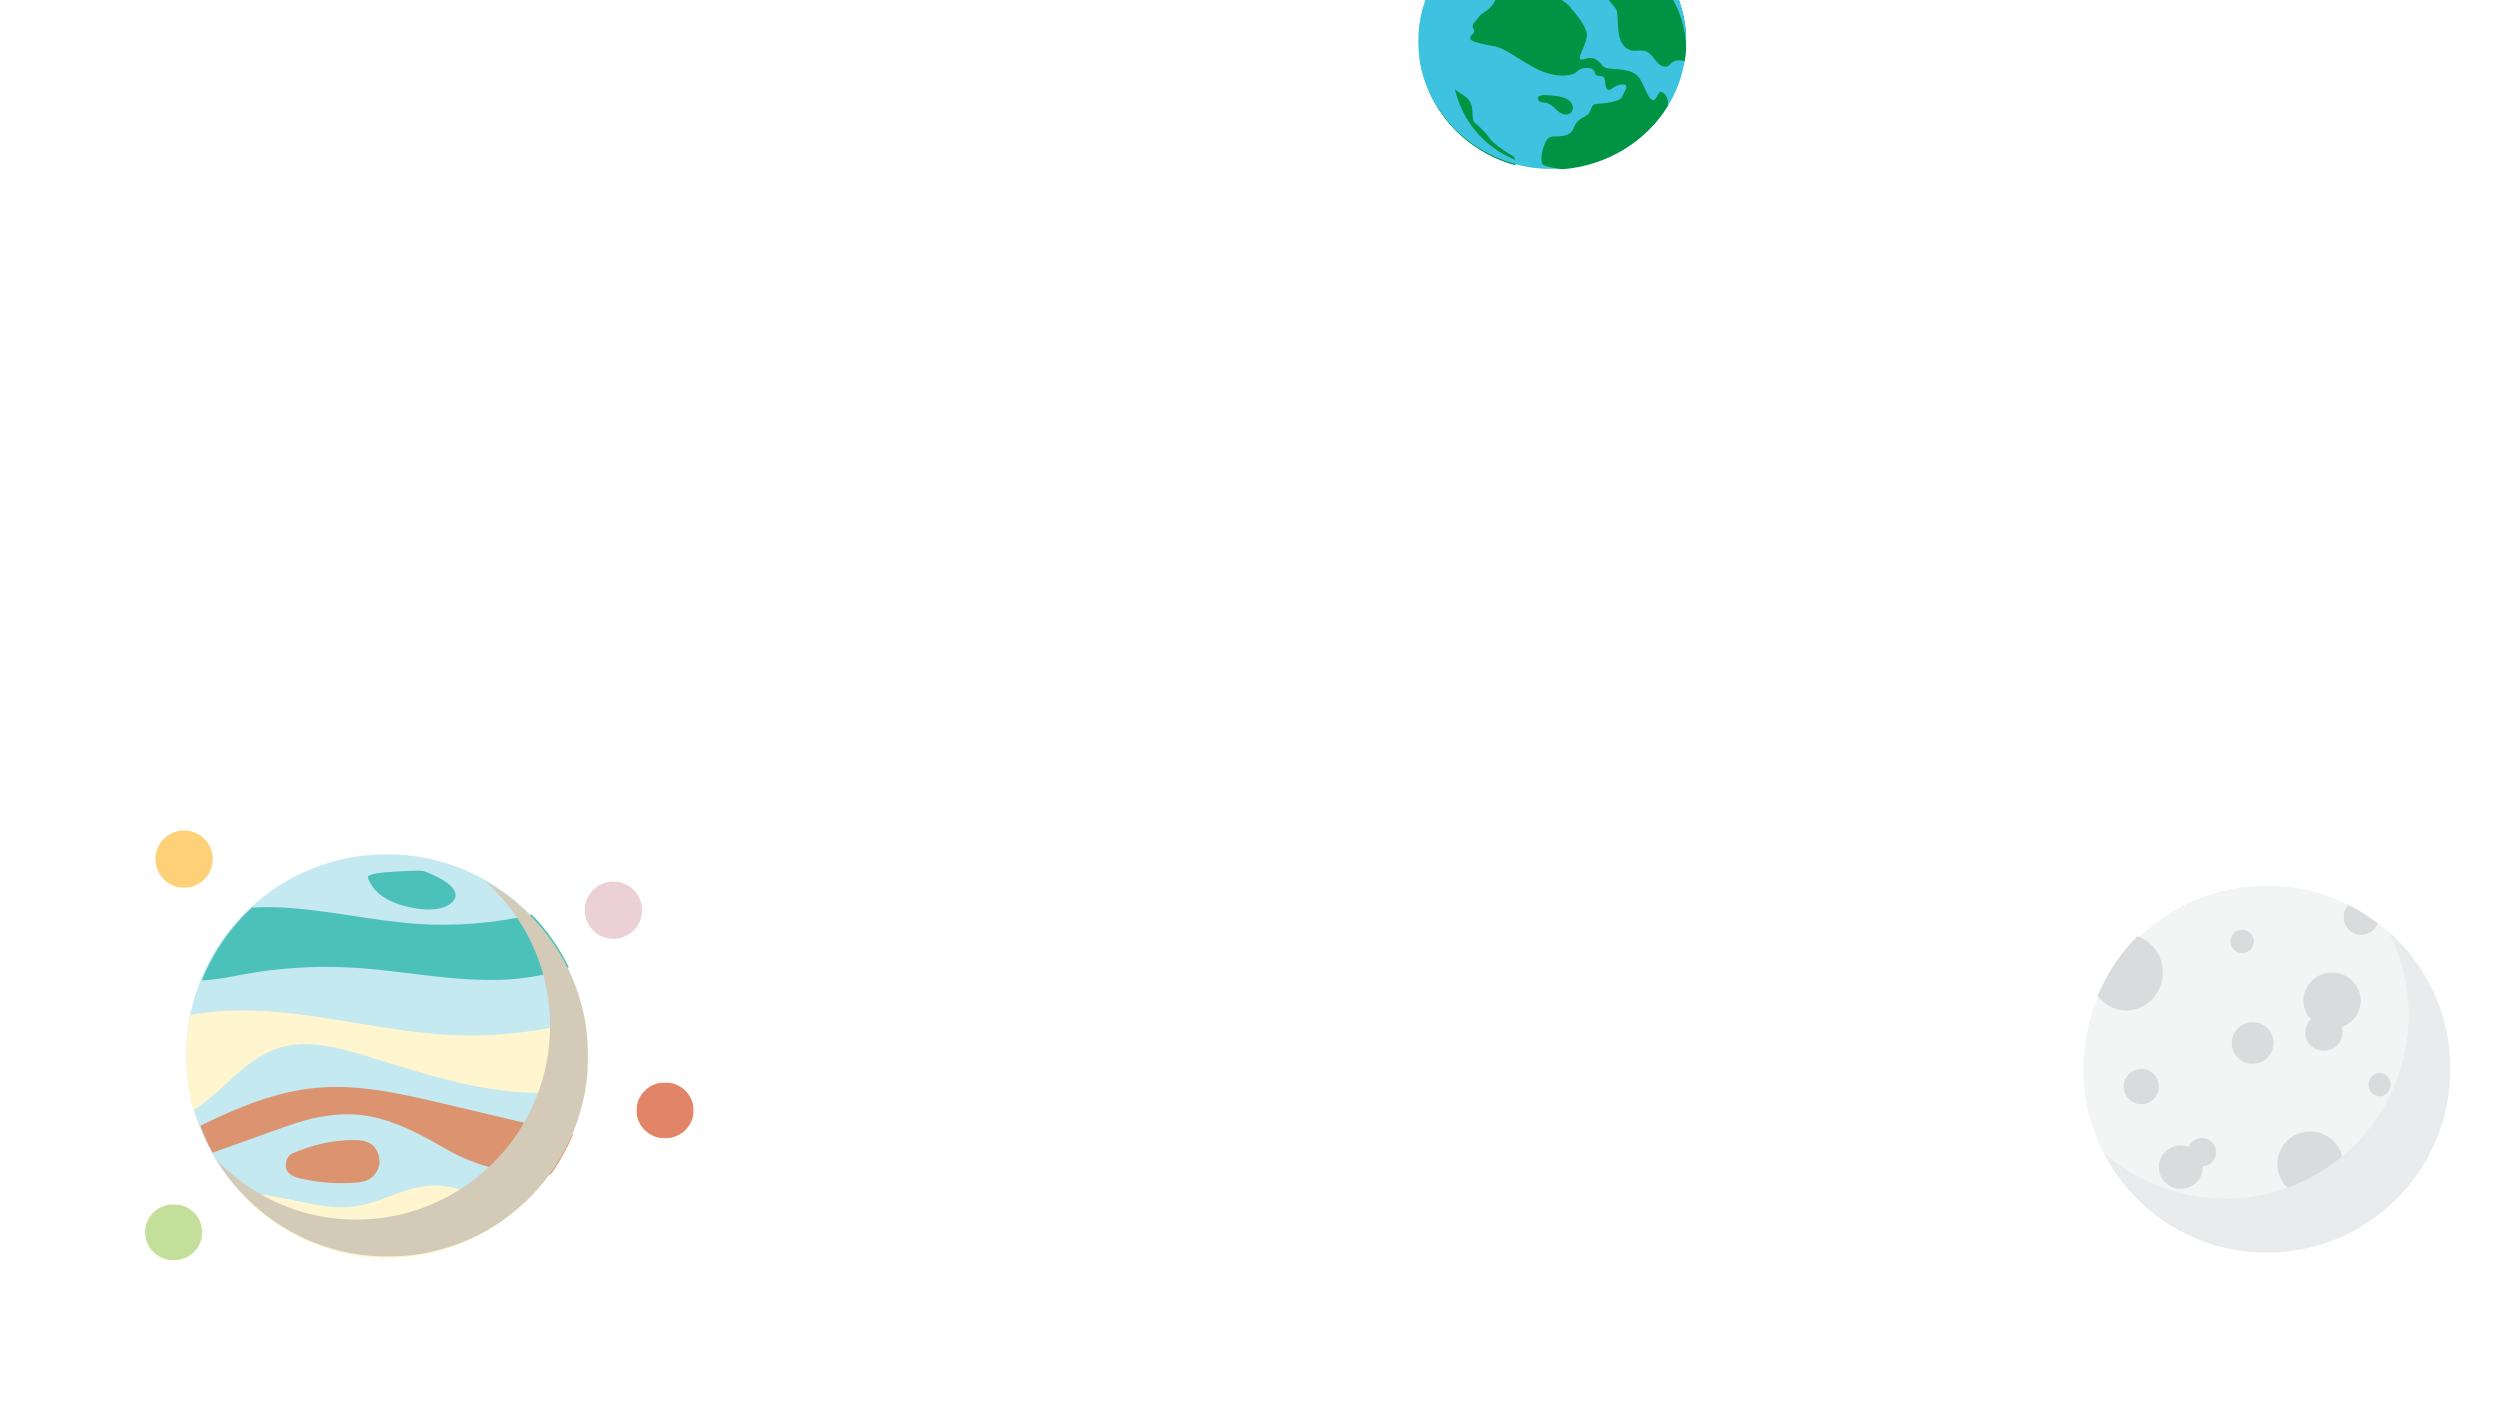 <?xml version="1.0" encoding="UTF-8"?>
<svg width="1920px" height="1080px" viewBox="0 0 1920 1080" version="1.1" xmlns="http://www.w3.org/2000/svg" xmlns:xlink="http://www.w3.org/1999/xlink">
    <!-- Generator: Sketch 47.1 (45422) - http://www.bohemiancoding.com/sketch -->
    <title>Desktop HD-MyCourse-bg</title>
    <desc>Created with Sketch.</desc>
    <defs>
        <filter x="-18.2%" y="-19.1%" width="136.4%" height="138.3%" filterUnits="objectBoundingBox" id="filter-1">
            <feOffset dx="0" dy="0" in="SourceAlpha" result="shadowOffsetOuter1"></feOffset>
            <feGaussianBlur stdDeviation="12.5" in="shadowOffsetOuter1" result="shadowBlurOuter1"></feGaussianBlur>
            <feColorMatrix values="0 0 0 0 1   0 0 0 0 1   0 0 0 0 1  0 0 0 1 0" type="matrix" in="shadowBlurOuter1" result="shadowMatrixOuter1"></feColorMatrix>
            <feMerge>
                <feMergeNode in="shadowMatrixOuter1"></feMergeNode>
                <feMergeNode in="SourceGraphic"></feMergeNode>
            </feMerge>
        </filter>
        <polygon id="path-2" points="0 195.999 0 0.263 205.724 0.263 205.724 195.999"></polygon>
        <polygon id="path-4" points="0 69.89 0 0.576 60.922 0.576 60.922 69.89 1.6483209e-16 69.89"></polygon>
        <polygon id="path-6" points="0 0.263 205.724 0.263 205.724 196 0 196"></polygon>
        <polygon id="path-8" points="0.003 0.194 281.813 0.194 281.813 282 0.003 282 0.003 0.194"></polygon>
        <polygon id="path-10" points="266.804 0.404 266.804 246.998 0.289 246.998 0.289 0.404"></polygon>
        <polygon id="path-12" points="43.936 0.949 43.936 43.927 0.005 43.927 0.005 0.949 43.936 0.949"></polygon>
        <polygon id="path-14" points="2.51834996e-19 0.946 2.51834996e-19 43.953 43.976 43.953 43.976 0.946 0 0.946"></polygon>
        <polygon id="path-16" points="287.646 287 0.722 287 0.722 0.043 287.646 0.043"></polygon>
    </defs>
    <g id="-" stroke="none" stroke-width="1" fill="none" fill-rule="evenodd">
        <g id="Desktop-HD-MyCourse-bg">
            <g id="bg1" transform="translate(106, -66)">
                <g id="earth-top" filter="url(#filter-1)" transform="translate(1086, 98) rotate(180) translate(-1086, -98) translate(983, 0)">
                    <g id="Group-3">
                        <mask id="mask-3" fill="white">
                            <use xlink:href="#path-2"></use>
                        </mask>
                        <g id="Clip-2"></g>
                        <path d="M102.862,0.263 C46.053,0.263 -0,44.08 -0,98.131 C-0,152.182 46.053,195.999 102.862,195.999 C159.671,195.999 205.724,152.182 205.724,98.131 C205.724,44.08 159.671,0.263 102.862,0.263" id="Fill-1" fill="#3DC3DF" mask="url(#mask-3)"></path>
                    </g>
                    <path d="M146.217,94.236 C140.837,93.023 132.123,87.204 127.766,84.536 C123.41,81.869 115.464,76.777 109.058,74.594 C102.651,72.413 96.757,71.2 89.582,72.413 C82.405,73.625 84.492,77.26 77.572,77.745 C70.652,78.23 70.616,75.322 69.848,73.14 C69.079,70.959 63.954,72.413 62.929,70.23 C61.904,68.048 62.673,62.956 60.366,61.259 C58.059,59.562 56.01,64.653 49.347,65.139 C42.684,65.623 47.808,59.32 49.347,55.44 C50.884,51.56 65.492,50.348 69.336,50.105 C73.18,49.862 72.923,44.529 75.23,42.346 C77.537,40.164 83.688,38.71 85.737,33.132 C87.787,27.556 90.607,26.101 96.501,25.373 C102.395,24.646 106.24,27.717 109.656,16.726 C113.074,5.734 109.656,3.147 109.656,3.147 C104.903,1.497 100.048,0.49 95.179,0 C60.562,2.72 30.776,21.532 14.202,48.513 C12.848,56.556 18.686,60.279 20.109,59.382 C21.646,58.413 22.181,55.44 24.231,53.5 C29.357,50.833 32.175,67.079 37.557,71.928 C42.939,76.777 50.884,76.534 58.059,77.262 C65.235,77.989 63.185,79.686 68.567,83.809 C73.949,87.931 79.331,83.081 81.38,84.536 C83.431,85.991 76.768,95.69 76.256,102.479 C75.743,109.268 85.737,120.422 89.325,124.787 C92.913,129.151 100.345,132.546 101.37,134.485 C102.395,136.424 104.958,151.215 100.858,157.278 C96.757,163.34 97.782,171.583 99.063,178.13 C100.345,184.676 103.164,183.707 106.007,180.555 C108.849,177.403 123.153,158.49 132.123,153.883 C141.092,149.276 141.861,140.062 146.217,130.606 C150.576,121.149 156.213,121.392 159.032,117.27 C161.851,113.148 165.439,111.693 163.388,107.813 C161.338,103.934 164.926,104.661 165.951,101.024 C166.977,97.387 151.599,95.447 146.217,94.236" id="Fill-4" fill="#009344"></path>
                    <path d="M131.055,3 C130.853,5.734 131.115,9.148 133.405,10.356 C137.449,12.487 148.841,20.071 151.368,24.321 C153.895,28.57 161.026,34.597 162.831,36.237 C164.635,37.877 163.573,44.814 164.808,48.706 C166.044,52.598 167.285,54.59 172.747,57.874 C178.208,61.157 180.567,64.345 181.718,67.706 C182.869,71.068 190.857,66.932 194.093,65.924 C195.442,65.503 196.878,63.606 198,61.217 C186.521,33.14 161.753,11.395 131.055,3" id="Fill-6" fill="#009344"></path>
                    <path d="M111.41,51.642 C109.992,51.202 108.448,51.24 107.006,50.872 C103.778,50.049 101.594,47.391 99.213,45.223 C96.833,43.055 93.36,41.168 90.279,42.38 C87.849,43.334 86.614,46.075 87.107,48.465 C87.601,50.854 89.526,52.839 91.815,54.056 C94.102,55.272 96.736,55.816 99.345,56.205 C102.52,56.676 105.731,56.941 108.947,56.998 C111.02,57.034 113.708,56.517 113.981,54.624 C114.177,53.26 112.826,52.082 111.41,51.642" id="Fill-8" fill="#009344"></path>
                    <g id="Group-12" transform="translate(0, 78)">
                        <mask id="mask-5" fill="white">
                            <use xlink:href="#path-4"></use>
                        </mask>
                        <g id="Clip-11"></g>
                        <path d="M52.803,40.101 C52.11,31.965 53.485,17.724 43.34,13.582 C39.584,12.049 34.688,14.182 30.717,12.499 C25.401,10.246 23.545,3.563 18.627,1.305 C13.715,-0.95 13.261,2.575 10.271,4.388 C7.609,6.003 4.36,5.993 1.162,4.994 C0.4,9.767 -0,14.651 -0,19.624 C-0,38.018 5.409,55.218 14.8,69.89 C18.356,69.153 21.449,67.738 22.362,65.635 C23.139,63.85 20.881,60.412 21.783,57.93 C22.974,54.652 24.747,53.51 28.097,53.937 C32.188,54.459 37.814,59.374 42.101,60.771 C47.224,62.438 52.753,63.173 57.56,60.161 C62.84,56.855 61.187,54.14 57.485,49.497 C53.983,45.104 53.274,45.62 52.803,40.101" id="Fill-10" fill="#009344" mask="url(#mask-5)"></path>
                    </g>
                    <g id="Group-15">
                        <mask id="mask-7" fill="white">
                            <use xlink:href="#path-6"></use>
                        </mask>
                        <g id="Clip-14"></g>
                        <path d="M179.69,88.581 C176.202,137.472 144.777,174.659 96.339,175.926 C45.113,177.266 2.086,142.666 0.084,94.376 C0.034,95.623 0,96.873 0,98.131 C0,152.182 46.053,196 102.862,196 C159.67,196 205.724,152.182 205.724,98.131 C205.724,44.08 159.67,0.263 102.862,0.263 C101.54,0.263 100.226,0.295 98.916,0.342 C149.669,2.247 183.162,39.936 179.69,88.581" id="Fill-13" fill="#3DC3DF" mask="url(#mask-7)"></path>
                    </g>
                </g>
                <g id="earth-right" opacity="0.8" transform="translate(1494, 746)">
                    <g id="Group-3">
                        <mask id="mask-9" fill="white">
                            <use xlink:href="#path-8"></use>
                        </mask>
                        <g id="Clip-2"></g>
                        <path d="M0.003,141.091 C0.003,63.276 63.084,0.188 140.906,0.188 C218.728,0.188 281.816,63.276 281.816,141.091 C281.816,218.913 218.728,282.001 140.906,282.001 C63.084,282.001 0.003,218.913 0.003,141.091" id="Fill-1" fill="#F0F1F1" mask="url(#mask-9)"></path>
                    </g>
                    <path d="M11,84.819 C16.14,91.58 23.996,96 32.915,96 C48.427,96 61,82.898 61,66.732 C61,53.706 52.781,42.794 41.49,39 C28.64,51.957 18.201,67.469 11,84.819" id="Fill-4" fill="#D0D2D3"></path>
                    <path d="M131,43 C131,47.968 126.971,52 122,52 C117.036,52 113,47.968 113,43 C113,38.032 117.036,34 122,34 C126.971,34 131,38.032 131,43" id="Fill-6" fill="#D0D2D3"></path>
                    <path d="M265.747,188 C254.833,188 246,196.875 246,207.824 C246,214.516 249.327,220.413 254.393,224 C262.147,213.513 268.427,201.901 273,189.426 C270.753,188.529 268.313,188 265.747,188" id="Fill-8" fill="#D0D2D3"></path>
                    <path d="M272,105 C272,109.975 267.97,114 262.996,114 C258.03,114 254,109.975 254,105 C254,100.032 258.03,96 262.996,96 C267.97,96 272,100.032 272,105" id="Fill-10" fill="#D0D2D3"></path>
                    <path d="M146,121 C146,129.834 138.834,137 130,137 C121.166,137 114,129.834 114,121 C114,112.166 121.166,105 130,105 C138.834,105 146,112.166 146,121" id="Fill-12" fill="#D0D2D3"></path>
                    <path d="M236,152.996 C236,157.97 232.195,162 227.5,162 C222.812,162 219,157.97 219,152.996 C219,148.03 222.812,144 227.5,144 C232.195,144 236,148.03 236,152.996" id="Fill-14" fill="#D0D2D3"></path>
                    <path d="M203.669,15 C201.405,17.448 200,20.708 200,24.326 C200,31.88 206.026,38 213.463,38 C219.189,38 224.056,34.341 226,29.222 C219.042,23.785 211.578,19.024 203.669,15" id="Fill-16" fill="#D0D2D3"></path>
                    <path d="M199.463,222.092 C198.907,222.092 198.426,222.306 197.898,222.4 C198.853,219.763 199.463,216.963 199.463,213.997 C199.463,200.196 188.168,189 174.232,189 C160.301,189 149,200.196 149,213.997 C149,227.804 160.301,239 174.232,239 C180.838,239 186.793,236.429 191.292,232.315 C192.139,236.1 195.384,239 199.463,239 C204.172,239 208,235.214 208,230.542 C208,225.871 204.172,222.092 199.463,222.092" id="Fill-18" fill="#D0D2D3"></path>
                    <path d="M58,154.497 C58,161.956 51.963,168 44.503,168 C37.044,168 31,161.956 31,154.497 C31,147.044 37.044,141 44.503,141 C51.963,141 58,147.044 58,154.497" id="Fill-20" fill="#D0D2D3"></path>
                    <path d="M213,88.496 C213,76.626 203.15,67 190.997,67 C178.85,67 169,76.626 169,88.496 C169,94.054 171.222,99.071 174.755,102.885 C172.055,105.444 170.36,109.004 170.36,112.972 C170.36,120.714 176.786,127 184.715,127 C192.644,127 199.069,120.714 199.069,112.972 C199.069,111.462 198.762,110.046 198.317,108.683 C206.855,105.731 213,97.848 213,88.496" id="Fill-22" fill="#D0D2D3"></path>
                    <path d="M98.102,196.579 C93.459,192.692 86.508,193.264 82.569,197.854 C81.81,198.743 81.363,199.769 80.931,200.796 C74.42,198.315 66.765,199.956 61.997,205.524 C55.974,212.56 56.859,223.09 63.97,229.044 C71.088,235.005 81.74,234.13 87.77,227.094 C90.593,223.793 91.848,219.727 91.702,215.723 C94.574,215.537 97.377,214.276 99.391,211.926 C103.323,207.336 102.744,200.466 98.102,196.579" id="Fill-24" fill="#D0D2D3"></path>
                    <g id="Group-28" transform="translate(15, 35)">
                        <mask id="mask-11" fill="white">
                            <use xlink:href="#path-10"></use>
                        </mask>
                        <g id="Clip-27"></g>
                        <path d="M219.439,0.404 C229.206,19.618 234.825,41.291 234.825,64.324 C234.825,142.313 171.719,205.53 93.874,205.53 C57.905,205.53 25.196,191.926 0.289,169.713 C23.586,215.54 71,246.998 125.854,246.998 C203.698,246.998 266.805,183.775 266.805,105.785 C266.805,63.839 248.438,26.266 219.439,0.404" id="Fill-26" fill="#E5E6E7" mask="url(#mask-11)"></path>
                    </g>
                </g>
                <g id="earth-left" opacity="0.7" transform="translate(214.356, 866.166) rotate(-1) translate(-214.356, -866.166) translate(2.856, 700.666)">
                    <path d="M364.003,45 C351.849,45 342,54.847 342,67 C342,79.146 351.849,89 364.003,89 C376.151,89 386,79.146 386,67 C386,54.847 376.151,45 364.003,45" id="Fill-1" fill="#E2BDC5"></path>
                    <g id="Group-5" transform="translate(379, 199)">
                        <mask id="mask-13" fill="white">
                            <use xlink:href="#path-12"></use>
                        </mask>
                        <g id="Clip-4"></g>
                        <path d="M21.971,0.949 C9.837,0.949 0.005,10.567 0.005,22.438 C0.005,34.302 9.837,43.927 21.971,43.927 C34.098,43.927 43.936,34.302 43.936,22.438 C43.936,10.567 34.098,0.949 21.971,0.949" id="Fill-3" fill="#D55027" mask="url(#mask-13)"></path>
                    </g>
                    <g id="Group-8" transform="translate(0, 286)">
                        <mask id="mask-15" fill="white">
                            <use xlink:href="#path-14"></use>
                        </mask>
                        <g id="Clip-7"></g>
                        <path d="M21.987,0.946 C9.84,0.946 -0.002,10.572 -0.002,22.451 C-0.002,34.324 9.84,43.956 21.987,43.956 C34.134,43.956 43.976,34.324 43.976,22.451 C43.976,10.572 34.134,0.946 21.987,0.946" id="Fill-6" fill="#AAD26E" mask="url(#mask-15)"></path>
                    </g>
                    <path d="M35,0 C22.854,0 13,9.847 13,22 C13,34.146 22.854,44 35,44 C47.153,44 57,34.146 57,22 C57,9.847 47.153,0 35,0" id="Fill-9" fill="#FDBE40"></path>
                    <path d="M188,21 C102.944,21 34,89.95 34,175 C34,260.05 102.944,329 188,329 C273.05,329 342,260.05 342,175 C342,89.95 273.05,21 188,21" id="Fill-11" fill="#ACDFEA"></path>
                    <path d="M213.584,74.905 C178.183,71.902 143.494,62.607 108.033,60.413 C100.897,59.975 93.658,59.872 86.424,60.169 C69.496,75.319 55.929,94.152 47,115.411 C57.473,115.308 68.025,113.125 78.437,111.399 C106.319,106.779 134.747,105.52 162.933,107.648 C199.458,110.408 235.533,118.834 272.167,118.998 C291.265,119.083 310.99,116.518 329,110.22 C321.973,95.095 312.576,81.301 301.27,69.319 C272.514,75.447 242.869,77.392 213.584,74.905" id="Fill-13" fill="#00A69C"></path>
                    <path d="M237.675,160.681 C201.874,158.332 166.79,149.899 131.359,144.26 C100.434,139.337 68.581,136.591 37.856,141.838 C35.336,152.969 34,164.552 34,176.447 C34,189.755 35.664,202.671 38.798,215 C47.701,209.63 55.778,202.616 63.613,195.681 C75.862,184.844 88.543,173.646 104.096,168.698 C126.579,161.537 150.841,168.613 173.263,175.97 C205.069,186.415 236.843,197.509 269.845,203.013 C292.844,206.854 316.663,207.845 339.565,204.029 C341.162,195.081 342,185.859 342,176.447 C342,167.64 341.259,159.005 339.856,150.602 C306.63,159.482 271.97,162.931 237.675,160.681" id="Fill-15" fill="#FFF2BC"></path>
                    <path d="M175.361,243.8 C171.286,240.548 166.188,240.074 161.254,240.008 C145.511,239.813 129.5,243.058 114.03,249.574 C109.012,251.68 107.217,260.433 111.11,264.391 C111.135,264.42 111.165,264.444 111.189,264.474 C113.89,267.156 117.358,268.171 120.752,269.001 C134.19,272.283 148.048,273.553 161.984,272.781 C165.567,272.585 169.229,272.229 172.673,270.39 C176.103,268.556 179.315,264.978 180.514,260.302 C182.156,253.84 179.437,247.052 175.361,243.8" id="Fill-17" fill="#CC6632"></path>
                    <path d="M134.154,199.394 C102.62,201.603 72.834,213.356 44,227.004 C46.482,234.192 49.468,241.139 52.921,247.803 C71.772,241.44 90.622,235.09 109.472,228.733 C132.922,220.826 156.713,216.876 180.527,223.552 C199.02,228.74 215.382,238.044 231.883,247.963 C256.044,262.485 284.337,269.746 312.4,268.939 C319.343,259.568 325.254,249.378 330,238.536 C297.076,230.149 264.158,221.762 231.234,213.381 C199.396,205.271 166.903,197.093 134.154,199.394" id="Fill-19" fill="#CC6632"></path>
                    <path d="M217.245,276.17 C198.86,277.588 181.879,287.978 163.609,290.69 C141.647,293.95 119.783,285.957 97.918,281.945 C90.48,280.577 82.68,279.8 75,280.053 C103.062,311.359 143.463,331 188.367,331 C223.17,331 255.256,319.198 281,299.311 C261.169,286.351 239.903,274.426 217.245,276.17" id="Fill-21" fill="#FFF2BC"></path>
                    <g id="Group-25" transform="translate(55, 43)">
                        <mask id="mask-17" fill="white">
                            <use xlink:href="#path-16"></use>
                        </mask>
                        <g id="Clip-24"></g>
                        <path d="M210.93,0.043 C240.308,27.245 258.814,66.03 258.814,109.228 C258.814,191.483 192.144,258.162 109.899,258.162 C66.706,258.162 27.926,239.653 0.722,210.272 C27.386,256.104 76.897,287.003 133.735,287.003 C218.736,287.003 287.646,218.078 287.646,133.067 C287.646,76.228 256.757,26.705 210.93,0.043" id="Fill-23" fill="#C1B49A" mask="url(#mask-17)"></path>
                    </g>
                    <path d="M176.019,38.374 C176.068,37.972 176.227,37.589 176.526,37.313 C176.82,37.038 177.211,36.894 177.596,36.774 C183.409,34.898 190.12,34.868 196.189,34.503 C200.584,34.245 204.985,34.077 209.392,34.041 C212.265,34.017 215.308,33.868 218.157,34.341 C218.45,34.383 218.756,34.425 219.043,34.527 C226.53,37.247 249.806,47.776 241.065,57.849 C231.163,69.24 203.347,62.427 191.954,56.447 C188.14,54.451 184.595,51.881 181.716,48.711 C180.261,47.111 178.99,45.361 177.969,43.467 C177.217,42.083 176.184,40.519 176.013,38.925 C175.995,38.745 175.995,38.56 176.019,38.374" id="Fill-26" fill="#00A69C"></path>
                </g>
            </g>
        </g>
    </g>
</svg>